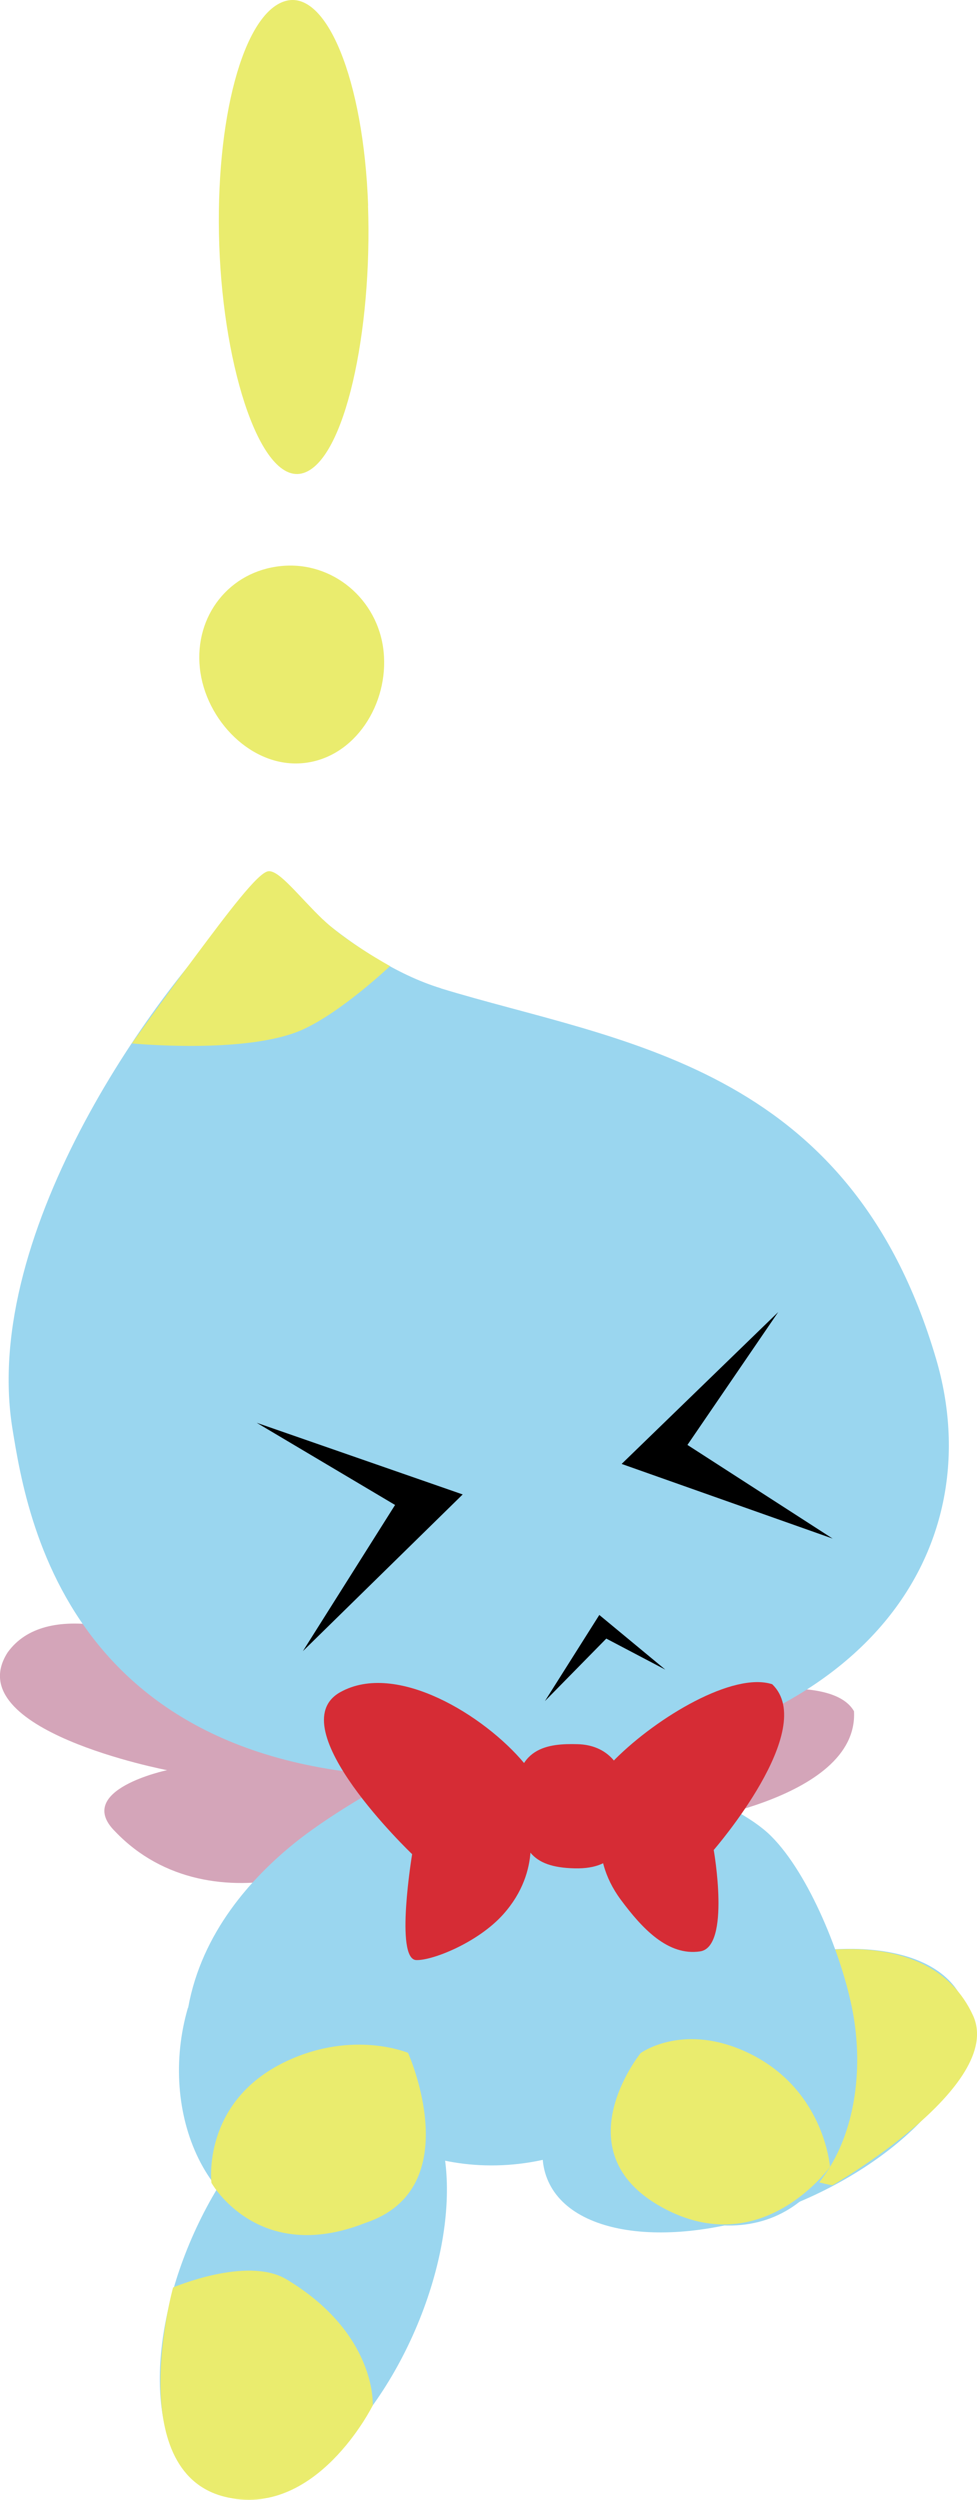 <svg version="1.1" xmlns="http://www.w3.org/2000/svg" xmlns:xlink="http://www.w3.org/1999/xlink" width="9.103" height="23.273" viewBox="0,0,9.103,23.273"><g transform="translate(-235.745,-164.932)"><g data-paper-data="{&quot;isPaintingLayer&quot;:true}" fill-rule="nonzero" stroke="none" stroke-width="0" stroke-linecap="butt" stroke-linejoin="miter" stroke-miterlimit="10" stroke-dasharray="" stroke-dashoffset="0" style="mix-blend-mode: normal"><g data-paper-data="{&quot;index&quot;:null}"><path d="M243.243,185.409c-1.066,0.467 -2.136,0.392 -2.389,-0.168c-0.254,-0.56 0.405,-1.392 1.47,-1.859c1.066,-0.467 2.136,-0.392 2.389,0.168c0.254,0.56 -0.405,1.392 -1.47,1.859z" fill="#9ad6ef"/><path d="M244.811,183.696c0.3,0.655 -1.309,1.58 -1.309,1.58c0,0 -0.693,-0.088 -0.806,-0.669c-0.159,-0.818 0.402,-1.462 0.402,-1.462c0,0 1.3,-0.35 1.713,0.551z" fill="#eaec6e"/></g><path d="M237.302,181.412c0,0 -1.95,-0.372 -1.486,-1.096c0.699,-0.971 3.59,0.958 3.527,1.509c-0.05,0.433 -1.622,1.103 -2.525,0.158c-0.391,-0.387 0.483,-0.571 0.483,-0.571z" data-paper-data="{&quot;index&quot;:null}" fill="#d4a5b9"/><path d="M242,181.921c0,0 0.737,0.489 0.282,0.659c-0.958,0.582 -2.414,-0.286 -2.365,-0.719c0.063,-0.551 3.395,-1.676 3.785,-0.998c0.046,0.842 -1.703,1.058 -1.703,1.058z" data-paper-data="{&quot;index&quot;:null}" fill="#d4a5b9"/><path d="M240.681,185.063c-1.115,0.181 -2.156,-0.51 -2.324,-1.544c-0.168,-1.034 0.599,-2.02 1.714,-2.201c1.115,-0.181 2.156,0.51 2.324,1.544c0.168,1.034 -0.599,2.02 -1.714,2.201z" data-paper-data="{&quot;index&quot;:null}" fill="#9ad6ef"/><path d="M242.929,182.025c0.357,0.355 0.667,1.129 0.762,1.64c0.184,0.998 -0.259,2.03 -1.214,1.985c-0.627,-0.029 -1.183,-0.752 -0.934,-1.343c0.092,-0.218 0.68,-0.965 0.705,-1.454c0.043,-0.827 -0.6,-1.439 -0.6,-1.439c0,0 0.923,0.255 1.281,0.611z" data-paper-data="{&quot;index&quot;:null}" fill="#9ad6ef"/><path d="M243.478,185.105c0,0 -0.612,0.858 -1.515,0.403c-1.018,-0.513 -0.249,-1.462 -0.249,-1.462c0,0 0.371,-0.272 0.943,-0.029c0.768,0.327 0.821,1.088 0.821,1.088z" data-paper-data="{&quot;index&quot;:null}" fill="#eaec6e"/><path d="M239.854,174.134c1.649,0.504 3.804,0.69 4.614,3.453c0.502,1.712 -0.564,3.628 -3.923,3.849c-4.115,0.397 -4.544,-2.346 -4.683,-3.196c-0.305,-1.86 1.383,-4.149 2.132,-4.86c0.13,-0.123 0.191,-0.31 0.252,-0.32c0.042,-0.007 0.769,0.817 1.608,1.073z" data-paper-data="{&quot;index&quot;:null}" fill="#9ad6ef"/><path d="M238.754,173.492c0.221,0.213 0.625,0.434 0.625,0.434c0,0 -0.453,0.43 -0.818,0.593c-0.517,0.231 -1.587,0.127 -1.587,0.127c0,0 0.289,-0.407 0.585,-0.803c0.307,-0.411 0.589,-0.788 0.686,-0.8c0.101,-0.012 0.282,0.232 0.509,0.45z" data-paper-data="{&quot;index&quot;:null}" fill="#eaec6e"/><path d="M241.329,179.967l0.615,0.509l-0.55,-0.289l-0.572,0.582z" data-paper-data="{&quot;index&quot;:null}" fill="#000000"/><path d="M241.537,178.561l1.459,-1.414l-0.846,1.237l1.353,0.872z" data-paper-data="{&quot;index&quot;:null}" fill="#000000"/><path d="M238.567,180.304l0.859,-1.361l-1.289,-0.765l1.919,0.667z" data-paper-data="{&quot;index&quot;:null}" fill="#000000"/><path d="M239.319,170.997c0.051,0.488 -0.267,0.99 -0.745,1.039c-0.478,0.05 -0.916,-0.396 -0.967,-0.885c-0.051,-0.488 0.276,-0.9 0.754,-0.949c0.478,-0.05 0.907,0.306 0.958,0.794z" data-paper-data="{&quot;index&quot;:null}" fill="#eaec6e"/><path d="M239.174,166.846c0.041,1.17 -0.216,2.371 -0.603,2.49c-0.387,0.119 -0.742,-0.949 -0.783,-2.119c-0.041,-1.17 0.223,-2.155 0.611,-2.274c0.387,-0.119 0.735,0.733 0.776,1.903z" data-paper-data="{&quot;index&quot;:null}" fill="#eaec6e"/><g data-paper-data="{&quot;index&quot;:null}"><path d="M237.531,185.77c0.464,-1.068 1.306,-1.743 1.881,-1.506c0.575,0.237 0.664,1.294 0.2,2.363c-0.464,1.068 -1.306,1.743 -1.881,1.506c-0.575,-0.237 -0.664,-1.294 -0.2,-2.363z" data-paper-data="{&quot;index&quot;:null}" fill="#9ad6ef"/><path d="M237.358,186.228c0,0 0.682,-0.292 1.051,-0.079c0.85,0.508 0.809,1.177 0.809,1.177c0,0 -0.528,1.068 -1.385,0.849c-0.948,-0.243 -0.475,-1.948 -0.475,-1.948z" data-paper-data="{&quot;index&quot;:null}" fill="#eaec6e"/></g><path d="M237.498,183.624c0.127,-0.705 0.595,-1.212 0.986,-1.529c0.392,-0.317 0.98,-0.625 0.98,-0.625c0,0 -0.515,0.714 -0.581,1.114c-0.044,0.267 0.213,0.968 0.213,0.968c0,0 0.489,0.338 0.592,0.949c0.19,0.643 -0.439,1.275 -1.066,1.241c-0.954,-0.053 -1.41,-1.144 -1.126,-2.118z" data-paper-data="{&quot;index&quot;:null}" fill="#9ad6ef"/><path d="M237.715,185.253c0,0 -0.094,-0.759 0.7,-1.132c0.624,-0.293 1.132,-0.077 1.132,-0.077c0,0 0.567,1.262 -0.398,1.583c-1.003,0.396 -1.434,-0.373 -1.434,-0.373z" data-paper-data="{&quot;index&quot;:null}" fill="#eaec6e"/><g data-paper-data="{&quot;index&quot;:null}" fill="#d62c35"><path d="M240.664,181.901c0,0 0.141,0.439 -0.231,0.854c-0.233,0.26 -0.654,0.429 -0.809,0.425c-0.202,-0.005 -0.039,-0.986 -0.039,-0.986c0,0 -1.245,-1.186 -0.67,-1.508c0.522,-0.292 1.345,0.218 1.715,0.662c0.131,0.157 0.034,0.552 0.034,0.552z"/><path d="M241.587,181.76c-0.008,0.319 -0.078,0.576 -0.489,0.566c-0.41,-0.01 -0.507,-0.182 -0.537,-0.592c-0.046,-0.545 0.303,-0.571 0.565,-0.564c0.262,0.006 0.47,0.182 0.46,0.59z"/><path d="M241.529,182.618c-0.32,-0.432 -0.145,-0.841 -0.145,-0.841c0,0 -0.047,-0.329 0.093,-0.468c0.395,-0.394 1.101,-0.814 1.463,-0.697c0.434,0.418 -0.545,1.543 -0.545,1.543c0,0 0.159,0.9 -0.126,0.944c-0.299,0.045 -0.539,-0.21 -0.74,-0.481z" data-paper-data="{&quot;index&quot;:null}"/></g></g></g></svg>